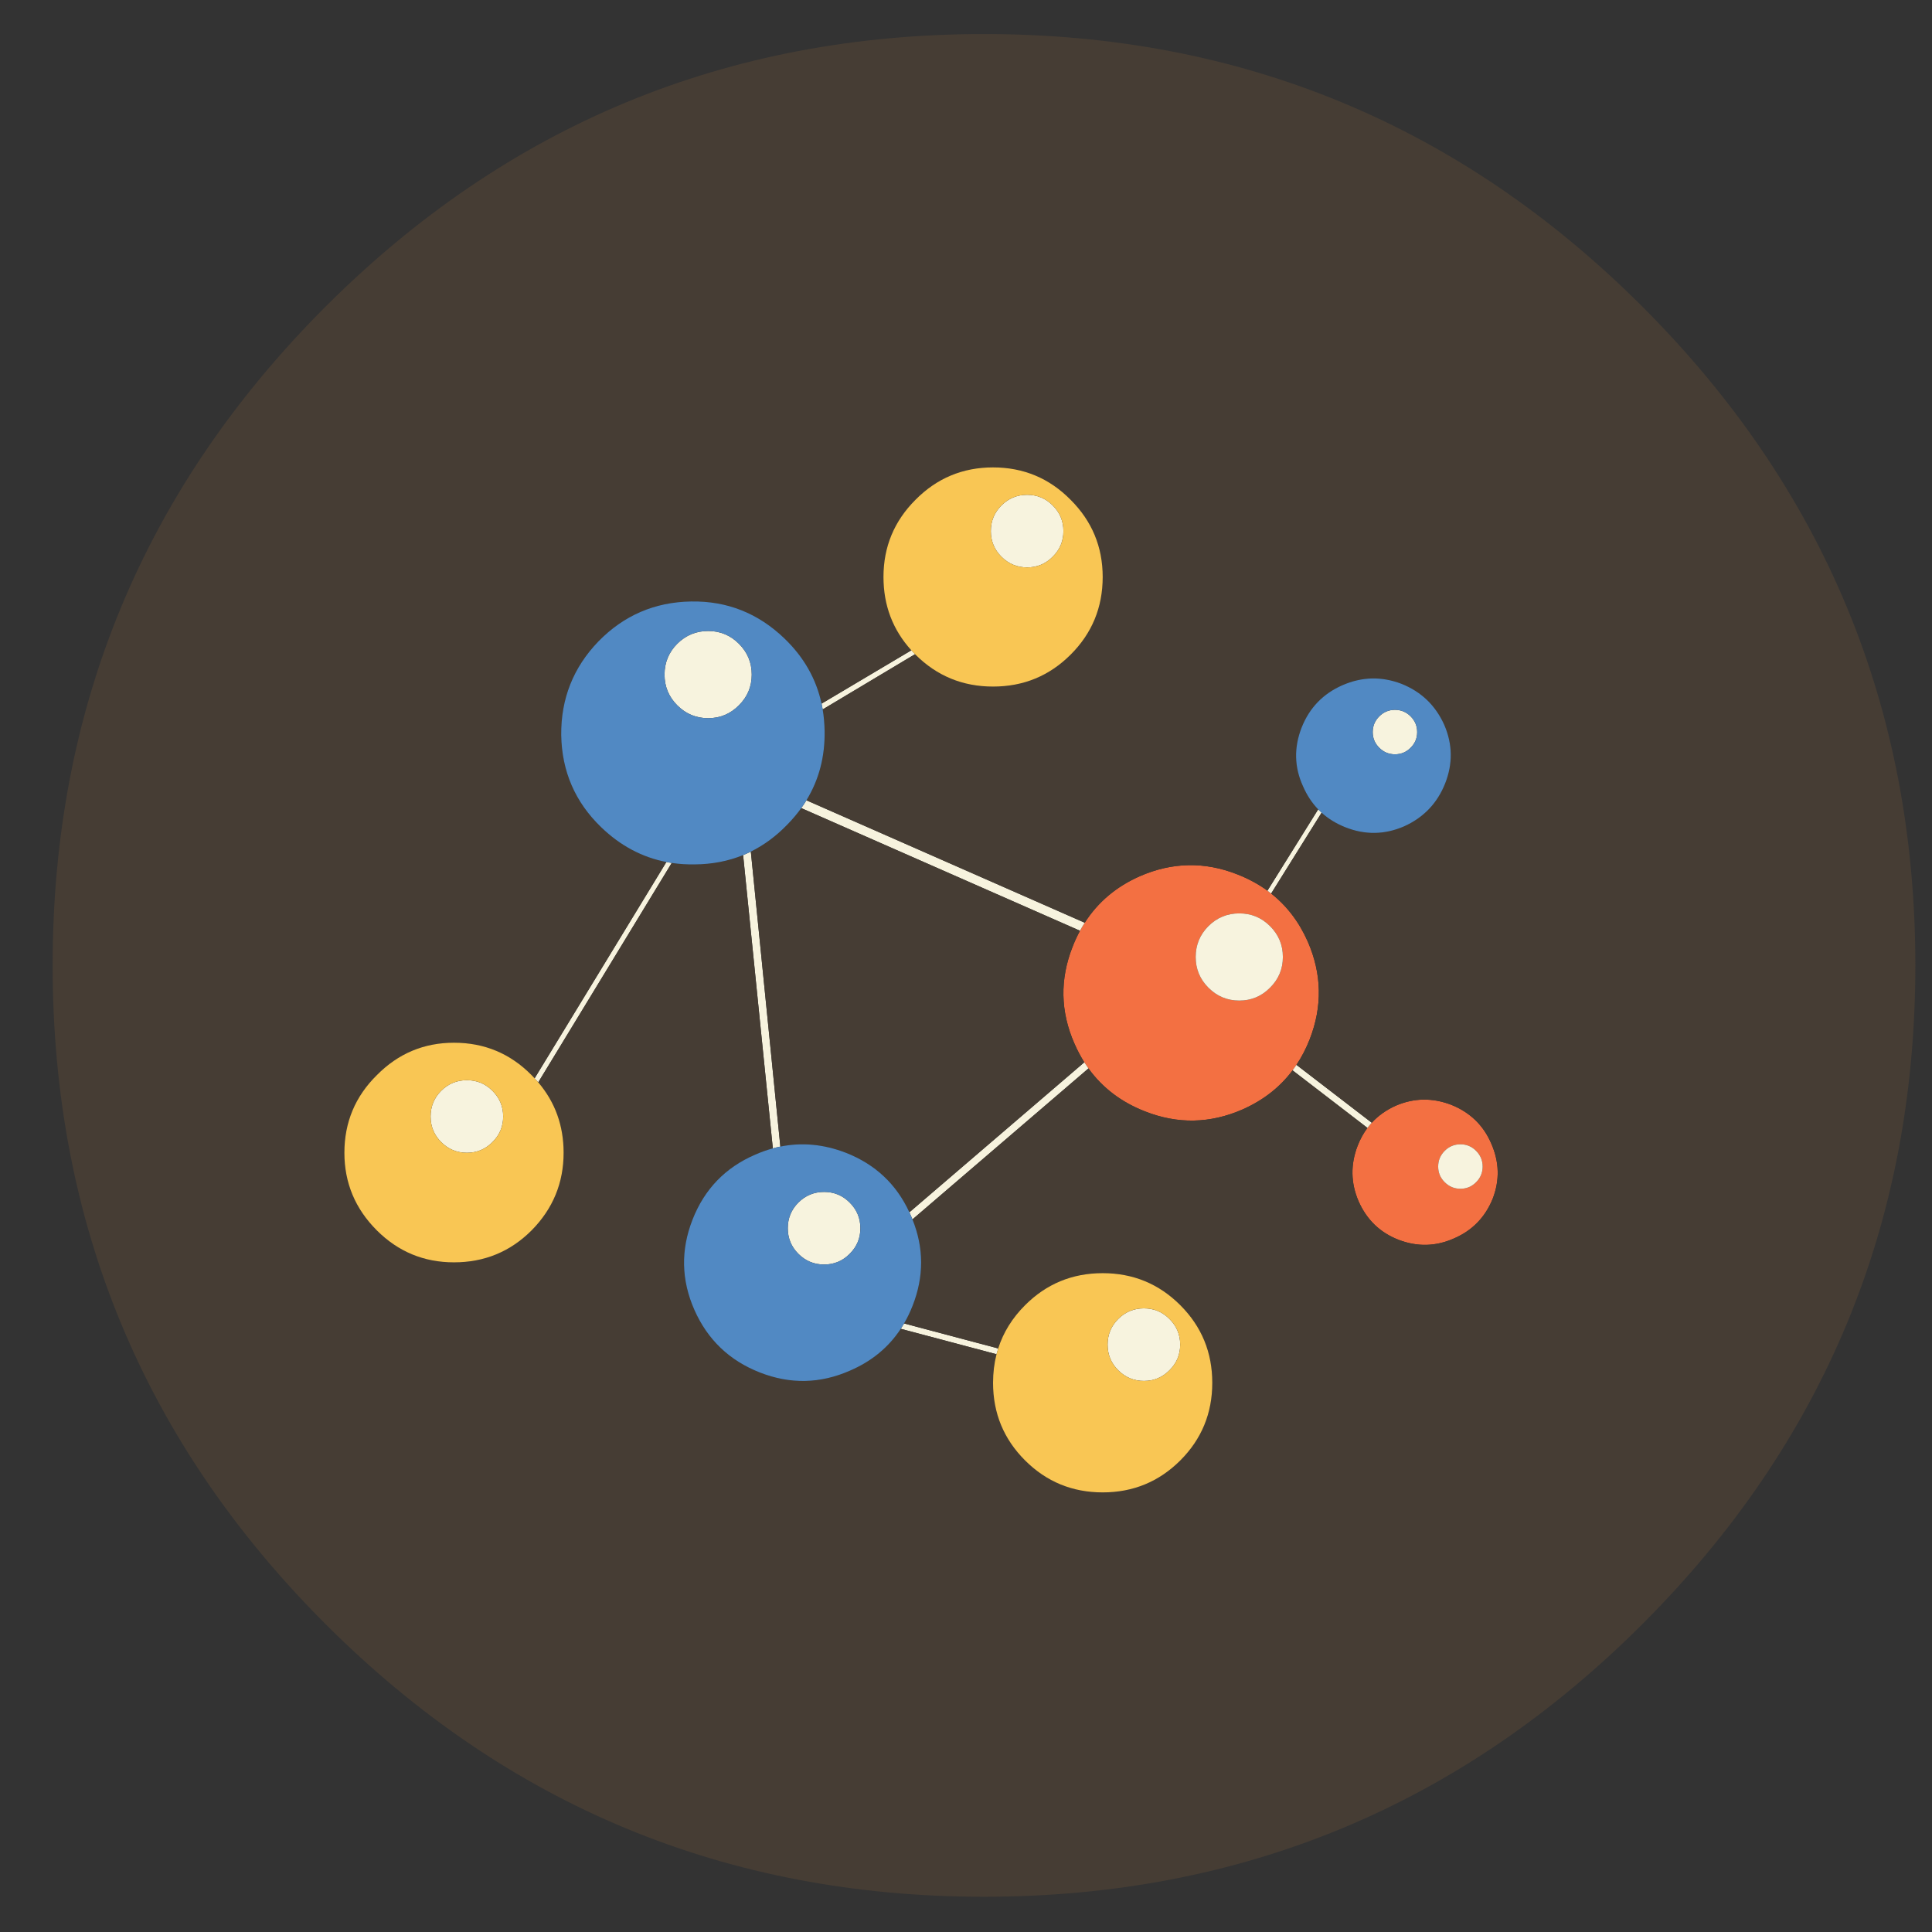 <?xml version="1.0" encoding="utf-8"?>
<!-- Generator: Adobe Illustrator 16.0.0, SVG Export Plug-In . SVG Version: 6.00 Build 0)  -->
<!DOCTYPE svg PUBLIC "-//W3C//DTD SVG 1.1//EN" "http://www.w3.org/Graphics/SVG/1.1/DTD/svg11.dtd">
<svg version="1.1" id="Layer_1" xmlns="http://www.w3.org/2000/svg" xmlns:xlink="http://www.w3.org/1999/xlink" x="0px" y="0px"
	 width="300px" height="300px" viewBox="0 0 300 300" enable-background="new 0 0 300 300" xml:space="preserve">
<rect x="0" y="0" width="300" height="300" fill="#333333" stroke="none"/>
<g>
	<path fill-rule="evenodd" clip-rule="evenodd" fill="#F37042" d="M197.384,138.745c2.447,1.93,4.342,4.42,5.687,7.469
		c2.19,5.015,2.287,10.079,0.29,15.191c-0.563,1.431-1.246,2.747-2.047,3.947c-0.193,0.291-0.395,0.575-0.603,0.853
		c-1.973,2.634-4.571,4.659-7.796,6.081c-5.016,2.19-10.055,2.287-15.12,0.29c-3.685-1.439-6.611-3.662-8.779-6.67
		c-0.223-0.31-0.438-0.627-0.645-0.953c-0.57-0.902-1.08-1.866-1.528-2.895c-2.19-4.967-2.287-9.982-0.291-15.046
		c0.34-0.871,0.724-1.7,1.148-2.487c0.232-0.427,0.478-0.841,0.735-1.244c2.046-3.201,4.9-5.609,8.561-7.224
		c5.018-2.189,10.057-2.287,15.121-0.29c1.729,0.676,3.295,1.521,4.69,2.536C197.003,138.448,197.194,138.595,197.384,138.745z
		 M212.336,175.141c0.21-0.28,0.433-0.547,0.668-0.803c1.009-1.1,2.251-1.979,3.724-2.642c2.82-1.216,5.692-1.265,8.614-0.145
		c2.921,1.173,4.991,3.169,6.207,5.989c1.271,2.874,1.346,5.747,0.227,8.621c-1.175,2.875-3.171,4.918-5.991,6.136
		c-2.824,1.264-5.698,1.336-8.619,0.217c-2.875-1.12-4.944-3.115-6.208-5.989c-1.216-2.825-1.265-5.696-0.146-8.611
		C211.211,176.888,211.72,175.962,212.336,175.141z M199.204,148.6c0-1.869-0.666-3.466-1.995-4.792
		c-1.319-1.319-2.911-1.978-4.774-1.978s-3.462,0.659-4.791,1.978c-1.32,1.326-1.979,2.922-1.979,4.792
		c0,1.864,0.658,3.455,1.979,4.773c1.329,1.331,2.928,1.997,4.791,1.997s3.455-0.666,4.774-1.997
		C198.538,152.055,199.204,150.463,199.204,148.6z M226.774,184.592c0.95,0,1.761-0.339,2.432-1.017
		c0.678-0.67,1.017-1.482,1.017-2.433c0-0.948-0.339-1.762-1.017-2.44c-0.671-0.677-1.481-1.017-2.432-1.017
		c-0.949,0-1.764,0.34-2.441,1.017c-0.678,0.679-1.015,1.492-1.015,2.44c0,0.95,0.337,1.763,1.015,2.433
		C225.011,184.253,225.825,184.592,226.774,184.592z"/>
	<path fill-rule="evenodd" clip-rule="evenodd" fill="#F7F3DE" d="M197.384,138.745c-0.189-0.149-0.381-0.296-0.576-0.44
		l7.879-12.627c0.171,0.177,0.347,0.35,0.53,0.517L197.384,138.745z M167.7,144.525l-43.279-19.044
		c0.284-0.397,0.552-0.801,0.803-1.211l43.212,19.012C168.178,143.684,167.933,144.099,167.7,144.525z M141.21,188.244
		l27.161-23.291c0.207,0.326,0.422,0.644,0.645,0.953l-27.329,23.441c-0.084-0.21-0.171-0.417-0.264-0.626
		C141.354,188.562,141.283,188.402,141.21,188.244z M212.336,175.141l-11.625-8.936c0.208-0.277,0.409-0.562,0.603-0.853
		l11.69,8.985C212.769,174.594,212.546,174.86,212.336,175.141z M220.059,113.679c0,0.95-0.338,1.76-1.016,2.432
		c-0.673,0.678-1.482,1.017-2.433,1.017c-0.949,0-1.764-0.339-2.441-1.017c-0.677-0.672-1.016-1.482-1.016-2.432
		s0.339-1.764,1.016-2.441c0.678-0.677,1.492-1.016,2.441-1.016c0.95,0,1.76,0.339,2.433,1.016
		C219.721,111.916,220.059,112.729,220.059,113.679z M199.204,148.6c0,1.864-0.666,3.455-1.995,4.773
		c-1.319,1.331-2.911,1.997-4.774,1.997s-3.462-0.666-4.791-1.997c-1.32-1.318-1.979-2.91-1.979-4.773
		c0-1.869,0.658-3.466,1.979-4.792c1.329-1.319,2.928-1.978,4.791-1.978s3.455,0.659,4.774,1.978
		C198.538,145.134,199.204,146.73,199.204,148.6z M177.625,203.16c1.553,0,2.878,0.551,3.974,1.651
		c1.107,1.101,1.661,2.429,1.661,3.983c0,1.556-0.554,2.881-1.661,3.976c-1.096,1.107-2.421,1.66-3.974,1.66
		c-1.556,0-2.888-0.553-3.993-1.66c-1.097-1.095-1.644-2.42-1.644-3.976c0-1.555,0.547-2.883,1.644-3.983
		C174.737,203.711,176.069,203.16,177.625,203.16z M226.774,184.592c-0.949,0-1.764-0.339-2.441-1.017
		c-0.678-0.67-1.015-1.482-1.015-2.433c0-0.948,0.337-1.762,1.015-2.44c0.678-0.677,1.492-1.017,2.441-1.017
		c0.95,0,1.761,0.34,2.432,1.017c0.678,0.679,1.017,1.492,1.017,2.44c0,0.95-0.339,1.763-1.017,2.433
		C228.535,184.253,227.725,184.592,226.774,184.592z M131.939,186.734c1.107,1.1,1.661,2.429,1.661,3.983s-0.554,2.88-1.661,3.975
		c-1.096,1.107-2.42,1.661-3.975,1.661c-1.555,0-2.886-0.554-3.994-1.661c-1.095-1.095-1.642-2.42-1.642-3.975
		s0.547-2.884,1.642-3.983c1.107-1.103,2.438-1.652,3.994-1.652C129.52,185.082,130.844,185.632,131.939,186.734z M121.172,178.041
		c-0.389,0.077-0.778,0.17-1.166,0.276l-4.615-45.54c0.406-0.167,0.806-0.346,1.198-0.54L121.172,178.041z M139.871,206.336
		c0.178-0.271,0.349-0.548,0.513-0.831L155,209.386c-0.096,0.296-0.182,0.596-0.26,0.898L139.871,206.336z M83.578,168.066
		c-0.181-0.211-0.369-0.421-0.563-0.626l20.459-33.587c0.275,0.053,0.552,0.102,0.831,0.145L83.578,168.066z M141.514,100.979
		c0.184,0.203,0.375,0.404,0.572,0.603l-14.338,8.576c-0.052-0.304-0.109-0.603-0.173-0.898L141.514,100.979z M105.167,99.958
		c1.332-1.318,2.929-1.979,4.792-1.979s3.455,0.66,4.773,1.979c1.332,1.325,1.998,2.923,1.998,4.791
		c0,1.864-0.666,3.455-1.998,4.774c-1.319,1.331-2.91,1.996-4.773,1.996s-3.46-0.666-4.792-1.996
		c-1.318-1.319-1.978-2.911-1.978-4.774C103.189,102.88,103.85,101.283,105.167,99.958z M163.467,78.485
		c1.107,1.101,1.66,2.429,1.66,3.984c0,1.555-0.553,2.88-1.66,3.975c-1.096,1.107-2.421,1.661-3.976,1.661s-2.886-0.554-3.993-1.661
		c-1.095-1.094-1.643-2.42-1.643-3.975c0-1.555,0.548-2.883,1.643-3.984c1.107-1.1,2.438-1.651,3.993-1.651
		S162.371,77.385,163.467,78.485z M76.472,177.342c-1.095,1.107-2.42,1.66-3.974,1.66c-1.556,0-2.886-0.553-3.994-1.66
		c-1.095-1.096-1.642-2.421-1.642-3.975c0-1.555,0.547-2.884,1.642-3.985c1.107-1.101,2.438-1.651,3.994-1.651
		c1.554,0,2.879,0.551,3.974,1.651c1.107,1.102,1.661,2.431,1.661,3.985C78.133,174.921,77.579,176.246,76.472,177.342z"/>
	<path fill-rule="evenodd" clip-rule="evenodd" fill="#463D34" d="M196.808,138.304c-1.396-1.015-2.961-1.86-4.69-2.536
		c-5.064-1.997-10.104-1.899-15.121,0.29c-3.66,1.615-6.515,4.023-8.561,7.224l-43.212-19.012c1.955-3.195,2.895-6.791,2.823-10.791
		c-0.02-1.144-0.119-2.25-0.299-3.321l14.338-8.576c0.021,0.021,0.042,0.042,0.063,0.063c3.315,3.31,7.332,4.964,12.051,4.964
		c4.726,0,8.743-1.654,12.053-4.964c3.314-3.309,4.974-7.327,4.974-12.052c0-4.677-1.659-8.669-4.974-11.979
		c-3.31-3.358-7.327-5.037-12.053-5.037c-4.719,0-8.736,1.679-12.051,5.037c-3.31,3.31-4.964,7.302-4.964,11.979
		c0,4.412,1.443,8.207,4.329,11.385l-13.939,8.281c-0.832-3.844-2.744-7.208-5.735-10.092c-4.09-3.945-8.932-5.868-14.529-5.772
		c-5.651,0.097-10.449,2.166-14.393,6.208c-3.896,4.042-5.82,8.888-5.771,14.539c0.097,5.645,2.165,10.416,6.207,14.311
		c2.975,2.869,6.349,4.669,10.124,5.4L83.016,167.44c-0.153-0.166-0.31-0.329-0.472-0.491c-3.31-3.356-7.327-5.035-12.052-5.035
		c-4.671,0-8.664,1.679-11.979,5.035c-3.358,3.31-5.037,7.328-5.037,12.053c0,4.677,1.679,8.693,5.037,12.052
		c3.315,3.31,7.309,4.964,11.979,4.964c4.725,0,8.742-1.654,12.052-4.964c3.315-3.358,4.972-7.375,4.972-12.052
		c0-4.205-1.312-7.851-3.938-10.936l20.728-34.068c1.158,0.173,2.354,0.248,3.584,0.227c2.694-0.022,5.194-0.505,7.5-1.447
		l4.615,45.54c-0.922,0.25-1.842,0.579-2.759,0.984c-4.622,1.996-7.858,5.354-9.709,10.073c-1.852,4.726-1.755,9.401,0.29,14.03
		c2.046,4.623,5.431,7.858,10.155,9.71c4.719,1.853,9.393,1.755,14.021-0.291c3.353-1.446,5.976-3.608,7.868-6.488l14.869,3.948
		c-0.359,1.402-0.54,2.883-0.54,4.438c0,4.725,1.658,8.741,4.973,12.051c3.311,3.309,7.327,4.964,12.054,4.964
		c4.718,0,8.735-1.655,12.051-4.964c3.31-3.31,4.964-7.326,4.964-12.051c0-4.727-1.654-8.743-4.964-12.053
		c-3.315-3.315-7.333-4.974-12.051-4.974c-4.727,0-8.743,1.658-12.054,4.974c-1.987,1.984-3.379,4.223-4.173,6.716l-14.616-3.881
		c0.504-0.861,0.946-1.783,1.33-2.762c1.768-4.512,1.759-8.978-0.027-13.396l27.329-23.441c2.168,3.008,5.095,5.23,8.779,6.67
		c5.065,1.997,10.104,1.9,15.12-0.29c3.225-1.422,5.823-3.447,7.796-6.081l11.625,8.936c-0.616,0.821-1.125,1.747-1.524,2.773
		c-1.119,2.915-1.07,5.786,0.146,8.611c1.264,2.874,3.333,4.869,6.208,5.989c2.921,1.119,5.795,1.047,8.619-0.217
		c2.82-1.218,4.816-3.261,5.991-6.136c1.119-2.874,1.044-5.747-0.227-8.621c-1.216-2.82-3.286-4.816-6.207-5.989
		c-2.922-1.12-5.794-1.071-8.614,0.145c-1.473,0.662-2.715,1.542-3.724,2.642l-11.69-8.985c0.801-1.2,1.483-2.517,2.047-3.947
		c1.997-5.112,1.9-10.177-0.29-15.191c-1.345-3.049-3.239-5.539-5.687-7.469l7.833-12.551c1.042,0.944,2.271,1.698,3.688,2.259
		c3.066,1.216,6.111,1.168,9.13-0.145c3.019-1.362,5.14-3.576,6.361-6.644c1.216-3.073,1.169-6.12-0.145-9.139
		c-1.367-3.019-3.585-5.136-6.652-6.353c-3.067-1.167-6.111-1.095-9.129,0.218c-3.021,1.319-5.138,3.512-6.354,6.58
		c-1.216,3.115-1.144,6.159,0.218,9.129c0.6,1.379,1.383,2.571,2.352,3.576L196.808,138.304z M124.421,125.481l43.279,19.044
		c-0.425,0.787-0.809,1.616-1.148,2.487c-1.996,5.064-1.899,10.08,0.291,15.046c0.448,1.028,0.958,1.992,1.528,2.895l-27.161,23.291
		c-2.018-4.374-5.305-7.455-9.86-9.242c-3.43-1.326-6.822-1.646-10.178-0.961l-4.583-45.803c2.062-1.016,3.96-2.422,5.694-4.22
		C123.078,127.204,123.791,126.359,124.421,125.481z M255.054,252.166c-28.236,28.242-62.323,42.362-102.26,42.362
		s-74.025-14.12-102.267-42.362C22.292,223.93,8.173,189.845,8.173,149.907c0-39.937,14.119-74.025,42.354-102.268
		C78.769,19.404,112.857,5.286,152.794,5.286s74.023,14.118,102.26,42.354c28.24,28.243,42.361,62.331,42.361,102.268
		C297.415,189.845,283.294,223.93,255.054,252.166z"/>
	<path fill-rule="evenodd" clip-rule="evenodd" fill="#5189C3" d="M220.059,113.679c0-0.95-0.338-1.764-1.016-2.441
		c-0.673-0.677-1.482-1.016-2.433-1.016c-0.949,0-1.764,0.339-2.441,1.016c-0.677,0.678-1.016,1.491-1.016,2.441
		s0.339,1.76,1.016,2.432c0.678,0.678,1.492,1.017,2.441,1.017c0.95,0,1.76-0.339,2.433-1.017
		C219.721,115.439,220.059,114.629,220.059,113.679z M205.217,126.194c-0.184-0.167-0.359-0.34-0.53-0.517
		c-0.969-1.005-1.752-2.197-2.352-3.576c-1.361-2.971-1.434-6.014-0.218-9.129c1.216-3.068,3.333-5.261,6.354-6.58
		c3.018-1.313,6.062-1.385,9.129-0.218c3.067,1.216,5.285,3.333,6.652,6.353c1.313,3.019,1.36,6.065,0.145,9.139
		c-1.222,3.067-3.343,5.282-6.361,6.644c-3.019,1.313-6.063,1.361-9.13,0.145C207.487,127.892,206.259,127.138,205.217,126.194z
		 M139.871,206.336c-1.892,2.88-4.515,5.042-7.868,6.488c-4.629,2.046-9.302,2.144-14.021,0.291
		c-4.725-1.852-8.109-5.087-10.155-9.71c-2.044-4.629-2.142-9.305-0.29-14.03c1.851-4.72,5.088-8.077,9.709-10.073
		c0.917-0.405,1.837-0.734,2.759-0.984c0.388-0.106,0.777-0.199,1.166-0.276c3.355-0.686,6.748-0.365,10.178,0.961
		c4.556,1.787,7.842,4.868,9.86,9.242c0.073,0.158,0.144,0.317,0.213,0.478c0.092,0.209,0.18,0.416,0.264,0.626
		c1.786,4.418,1.795,8.884,0.027,13.396c-0.383,0.979-0.826,1.9-1.33,2.762C140.22,205.788,140.049,206.065,139.871,206.336z
		 M116.589,132.238c-0.393,0.194-0.792,0.373-1.198,0.54c-2.306,0.942-4.807,1.425-7.5,1.447c-1.231,0.021-2.426-0.054-3.584-0.227
		c-0.279-0.043-0.556-0.092-0.831-0.145c-3.774-0.731-7.149-2.531-10.124-5.4c-4.042-3.896-6.109-8.667-6.207-14.311
		c-0.049-5.65,1.875-10.497,5.771-14.539c3.944-4.042,8.742-6.111,14.393-6.208c5.597-0.096,10.439,1.827,14.529,5.772
		c2.991,2.884,4.904,6.248,5.735,10.092c0.064,0.296,0.121,0.595,0.173,0.898c0.18,1.071,0.279,2.178,0.299,3.321
		c0.072,4-0.868,7.596-2.823,10.791c-0.251,0.41-0.519,0.814-0.803,1.211c-0.63,0.877-1.343,1.723-2.138,2.537
		C120.55,129.815,118.651,131.222,116.589,132.238z M105.167,99.958c-1.318,1.325-1.978,2.923-1.978,4.791
		c0,1.864,0.66,3.455,1.978,4.774c1.332,1.331,2.929,1.996,4.792,1.996s3.455-0.666,4.773-1.996
		c1.332-1.319,1.998-2.911,1.998-4.774c0-1.868-0.666-3.466-1.998-4.791c-1.319-1.318-2.91-1.979-4.773-1.979
		S106.499,98.639,105.167,99.958z M131.939,186.734c-1.096-1.103-2.42-1.652-3.975-1.652c-1.555,0-2.886,0.55-3.994,1.652
		c-1.095,1.1-1.642,2.429-1.642,3.983s0.547,2.88,1.642,3.975c1.107,1.107,2.438,1.661,3.994,1.661c1.555,0,2.879-0.554,3.975-1.661
		c1.107-1.095,1.661-2.42,1.661-3.975S133.046,187.834,131.939,186.734z"/>
	<path fill-rule="evenodd" clip-rule="evenodd" fill="#F9C654" d="M177.625,203.16c-1.556,0-2.888,0.551-3.993,1.651
		c-1.097,1.101-1.644,2.429-1.644,3.983c0,1.556,0.547,2.881,1.644,3.976c1.105,1.107,2.438,1.66,3.993,1.66
		c1.553,0,2.878-0.553,3.974-1.66c1.107-1.095,1.661-2.42,1.661-3.976c0-1.555-0.554-2.883-1.661-3.983
		C180.503,203.711,179.178,203.16,177.625,203.16z M154.74,210.284c0.078-0.303,0.164-0.603,0.26-0.898
		c0.794-2.493,2.186-4.731,4.173-6.716c3.311-3.315,7.327-4.974,12.054-4.974c4.718,0,8.735,1.658,12.051,4.974
		c3.31,3.31,4.964,7.326,4.964,12.053c0,4.725-1.654,8.741-4.964,12.051c-3.315,3.309-7.333,4.964-12.051,4.964
		c-4.727,0-8.743-1.655-12.054-4.964c-3.314-3.31-4.973-7.326-4.973-12.051C154.2,213.167,154.381,211.687,154.74,210.284z
		 M83.016,167.44c0.194,0.205,0.381,0.415,0.563,0.626c2.626,3.085,3.938,6.73,3.938,10.936c0,4.677-1.657,8.693-4.972,12.052
		c-3.31,3.31-7.327,4.964-12.052,4.964c-4.671,0-8.664-1.654-11.979-4.964c-3.358-3.358-5.037-7.375-5.037-12.052
		c0-4.725,1.679-8.743,5.037-12.053c3.315-3.356,7.309-5.035,11.979-5.035c4.725,0,8.742,1.679,12.052,5.035
		C82.706,167.111,82.863,167.274,83.016,167.44z M142.085,101.582c-0.197-0.199-0.388-0.4-0.572-0.603
		c-2.886-3.178-4.329-6.973-4.329-11.385c0-4.677,1.655-8.669,4.964-11.979c3.315-3.358,7.332-5.037,12.051-5.037
		c4.726,0,8.743,1.679,12.053,5.037c3.314,3.31,4.974,7.302,4.974,11.979c0,4.725-1.659,8.743-4.974,12.052
		c-3.31,3.31-7.327,4.964-12.053,4.964c-4.719,0-8.736-1.654-12.051-4.964C142.128,101.624,142.106,101.603,142.085,101.582z
		 M163.467,78.485c-1.096-1.1-2.421-1.651-3.976-1.651s-2.886,0.551-3.993,1.651c-1.095,1.101-1.643,2.429-1.643,3.984
		c0,1.555,0.548,2.88,1.643,3.975c1.107,1.107,2.438,1.661,3.993,1.661s2.88-0.554,3.976-1.661c1.107-1.094,1.66-2.42,1.66-3.975
		C165.127,80.915,164.574,79.586,163.467,78.485z M76.472,177.342c1.107-1.096,1.661-2.421,1.661-3.975
		c0-1.555-0.554-2.884-1.661-3.985c-1.095-1.101-2.42-1.651-3.974-1.651c-1.556,0-2.886,0.551-3.994,1.651
		c-1.095,1.102-1.642,2.431-1.642,3.985c0,1.554,0.547,2.879,1.642,3.975c1.107,1.107,2.438,1.66,3.994,1.66
		C74.052,179.002,75.377,178.449,76.472,177.342z"/>
</g>
</svg>
